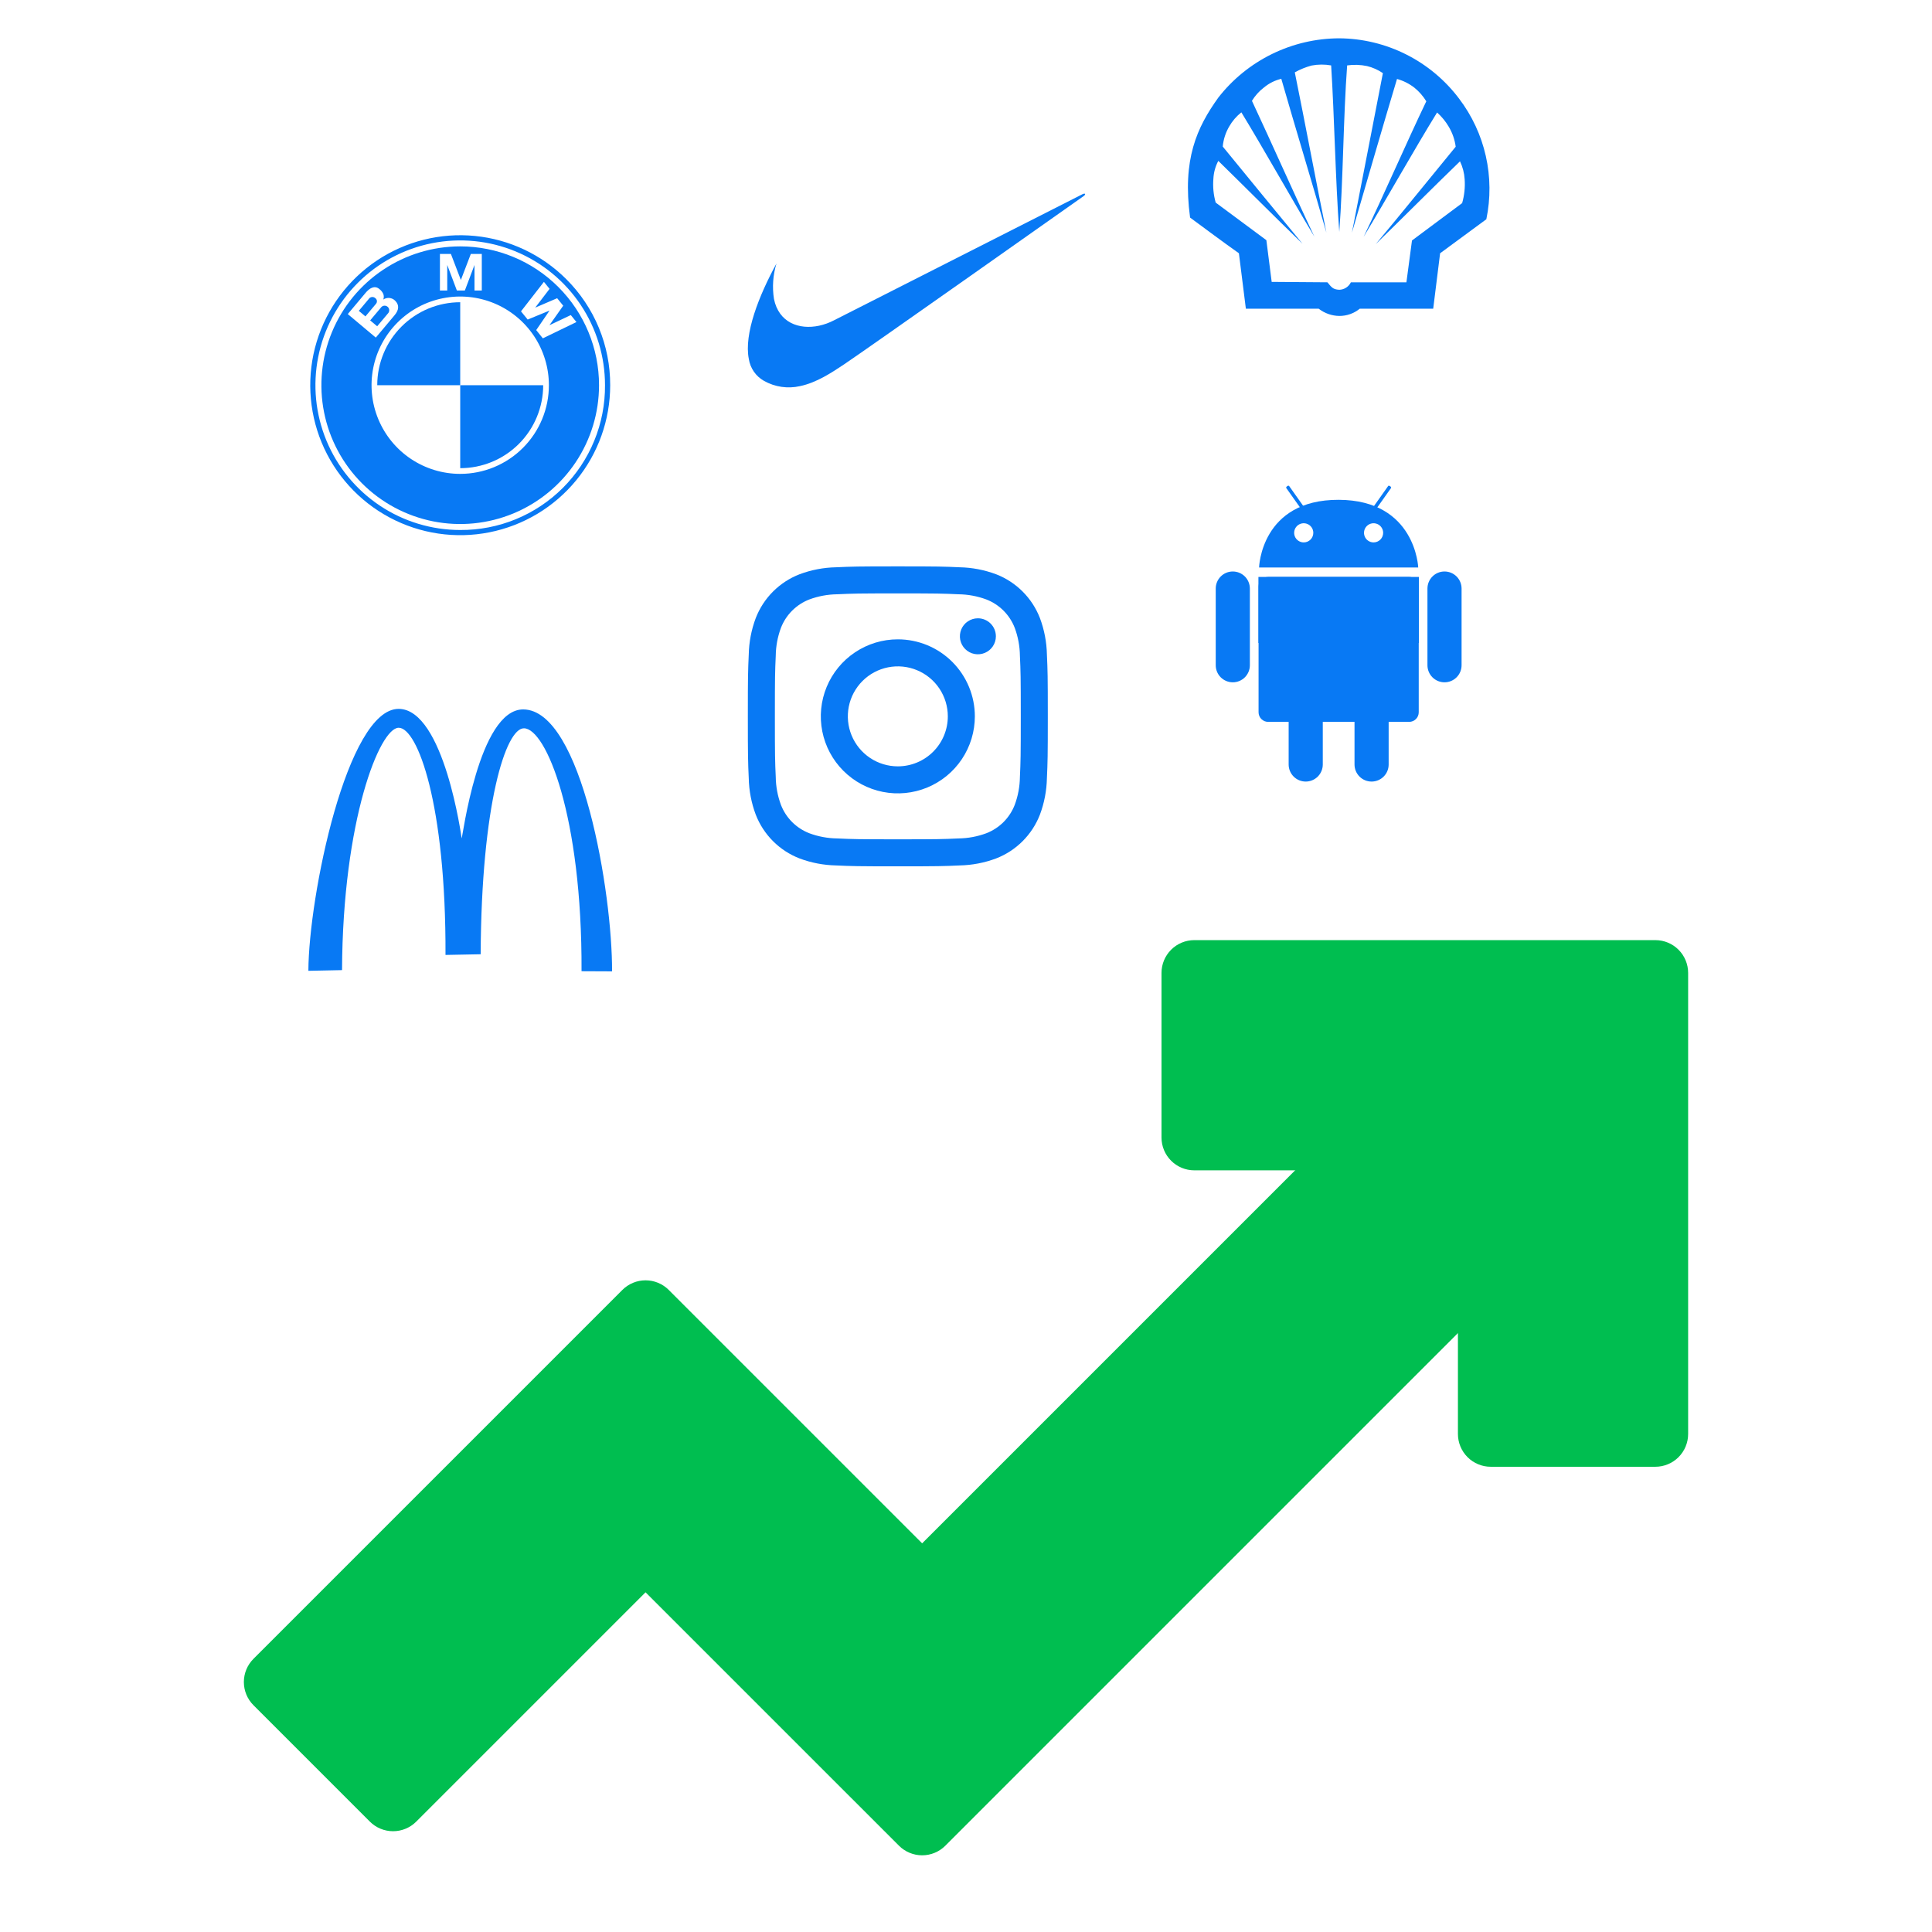 <svg width="188" height="188" viewBox="0 0 188 188" fill="none" xmlns="http://www.w3.org/2000/svg">
<path d="M35.991 177.258L24.665 165.932C24.066 165.333 23.73 164.522 23.73 163.675C23.73 162.829 24.066 162.017 24.665 161.418L60.562 125.521C60.858 125.225 61.21 124.99 61.597 124.829C61.984 124.669 62.399 124.586 62.818 124.586C63.237 124.586 63.653 124.669 64.04 124.829C64.427 124.99 64.779 125.225 65.075 125.521L89.733 150.179L140.649 99.263C141.24 98.672 141.942 98.203 142.714 97.883C143.486 97.564 144.314 97.399 145.15 97.399C145.986 97.399 146.813 97.564 147.586 97.883C148.358 98.203 149.059 98.672 149.65 99.263L156.489 106.102C157.683 107.295 158.353 108.914 158.353 110.602C158.353 112.291 157.683 113.91 156.489 115.103L91.99 179.602C91.391 180.201 90.58 180.537 89.733 180.537C88.887 180.537 88.075 180.201 87.477 179.602L62.818 154.944L40.505 177.258C40.208 177.555 39.856 177.79 39.469 177.95C39.082 178.111 38.667 178.193 38.248 178.193C37.829 178.193 37.414 178.111 37.026 177.95C36.639 177.79 36.287 177.555 35.991 177.258Z" fill="#00BE50"/>
<path d="M161.079 142.728H145.061C144.214 142.728 143.403 142.392 142.804 141.793C142.206 141.194 141.869 140.383 141.869 139.536V120.248C141.869 118.56 141.199 116.941 140.005 115.747C138.811 114.554 137.192 113.883 135.504 113.883H116.216C115.37 113.883 114.558 113.547 113.959 112.948C113.361 112.35 113.024 111.538 113.024 110.691V94.674C113.024 93.827 113.361 93.015 113.959 92.417C114.558 91.818 115.37 91.482 116.216 91.482H161.079C161.925 91.482 162.737 91.818 163.336 92.417C163.934 93.015 164.27 93.827 164.27 94.674V139.536C164.27 140.383 163.934 141.194 163.336 141.793C162.737 142.392 161.925 142.728 161.079 142.728Z" fill="#00BE50"/>
<path d="M55.103 27.164C52.715 24.777 49.574 23.291 46.214 22.96C42.854 22.63 39.483 23.474 36.675 25.35C33.868 27.226 31.798 30.017 30.818 33.248C29.838 36.479 30.009 39.949 31.301 43.069C32.593 46.188 34.927 48.763 37.904 50.354C40.882 51.946 44.319 52.456 47.631 51.797C50.942 51.138 53.923 49.352 56.065 46.742C58.206 44.132 59.377 40.86 59.377 37.484C59.382 35.566 59.007 33.667 58.274 31.896C57.54 30.125 56.462 28.516 55.103 27.164ZM44.783 51.573C41.996 51.573 39.273 50.747 36.956 49.199C34.639 47.65 32.833 45.45 31.766 42.876C30.7 40.301 30.421 37.468 30.965 34.735C31.508 32.002 32.85 29.492 34.821 27.521C36.791 25.551 39.301 24.209 42.034 23.666C44.767 23.122 47.6 23.401 50.175 24.467C52.749 25.534 54.95 27.339 56.498 29.656C58.046 31.973 58.872 34.697 58.872 37.484C58.885 39.337 58.529 41.175 57.825 42.89C57.121 44.605 56.084 46.163 54.773 47.474C53.462 48.785 51.904 49.822 50.189 50.526C48.474 51.229 46.637 51.585 44.783 51.573V51.573Z" fill="#0879F4"/>
<path d="M36.709 37.484H44.783V29.41C42.642 29.41 40.588 30.261 39.074 31.775C37.56 33.289 36.709 35.342 36.709 37.484Z" fill="#0879F4"/>
<path d="M44.783 45.557C46.924 45.557 48.978 44.707 50.492 43.193C52.006 41.678 52.857 39.625 52.857 37.484H44.783V45.557Z" fill="#0879F4"/>
<path d="M44.783 23.975C42.111 23.975 39.499 24.767 37.278 26.252C35.057 27.736 33.325 29.846 32.303 32.314C31.28 34.782 31.013 37.499 31.534 40.119C32.055 42.739 33.342 45.146 35.231 47.036C37.12 48.925 39.527 50.211 42.148 50.733C44.768 51.254 47.484 50.986 49.953 49.964C52.421 48.941 54.531 47.21 56.015 44.989C57.499 42.767 58.291 40.155 58.291 37.484C58.291 33.901 56.868 30.465 54.335 27.932C51.802 25.398 48.366 23.975 44.783 23.975ZM42.809 24.713H43.878L44.846 27.245L45.814 24.713H46.883V28.268H46.172V25.785L45.235 28.268H44.457L43.521 25.785V28.268H42.809L42.809 24.713ZM33.842 30.562L35.577 28.494C35.936 28.066 36.438 27.724 36.915 28.125C37.084 28.253 37.218 28.422 37.303 28.615C37.363 28.788 37.361 28.975 37.299 29.146C37.472 29.029 37.681 28.976 37.889 28.994C38.097 29.014 38.293 29.104 38.442 29.251C38.881 29.678 38.817 30.172 38.399 30.67L36.569 32.85L33.842 30.562ZM44.783 46.112C43.076 46.112 41.408 45.606 39.989 44.658C38.57 43.71 37.464 42.362 36.811 40.786C36.158 39.209 35.987 37.474 36.32 35.8C36.653 34.126 37.475 32.589 38.682 31.382C39.888 30.175 41.426 29.354 43.1 29.021C44.773 28.688 46.508 28.859 48.085 29.512C49.662 30.165 51.009 31.271 51.958 32.69C52.906 34.109 53.412 35.777 53.412 37.484C53.412 39.772 52.503 41.967 50.884 43.585C49.266 45.203 47.072 46.112 44.783 46.112H44.783ZM52.823 32.923L52.178 32.12L53.464 30.239L53.456 30.229L51.349 31.096L50.697 30.298L52.928 27.428L53.478 28.108L52.081 29.935L54.216 29.019L54.806 29.747L53.466 31.645L55.544 30.659L56.094 31.338L52.823 32.923Z" fill="#0879F4"/>
<path d="M36.525 29.015C36.448 28.944 36.347 28.903 36.242 28.901C36.137 28.9 36.035 28.937 35.956 29.006L34.914 30.248L35.558 30.789L36.589 29.561C36.622 29.522 36.647 29.476 36.662 29.427C36.677 29.378 36.682 29.326 36.676 29.274C36.67 29.223 36.654 29.174 36.627 29.129C36.602 29.084 36.566 29.046 36.525 29.015Z" fill="#0879F4"/>
<path d="M37.789 30.455C37.855 30.364 37.885 30.252 37.872 30.141C37.859 30.03 37.805 29.927 37.721 29.854C37.636 29.781 37.527 29.742 37.415 29.745C37.303 29.749 37.196 29.794 37.116 29.873L36.021 31.178L36.702 31.749L37.789 30.455Z" fill="#0879F4"/>
<path fill-rule="evenodd" clip-rule="evenodd" d="M30.008 94.468C30.034 87.224 33.776 68.966 38.797 68.979C43.218 69.006 44.923 81.577 44.923 81.577C44.989 81.657 46.574 69.019 50.915 69.032C56.628 69.059 59.598 86.971 59.558 94.521L56.589 94.508C56.655 79.34 53.113 70.87 50.982 70.87C49.224 70.857 46.84 78.234 46.773 92.857L43.351 92.923C43.404 78.221 40.621 70.817 38.797 70.817C36.959 70.804 33.35 79.779 33.283 94.401L30.008 94.468H30.008Z" fill="#0879F4"/>
<path d="M123.402 56.141H137.122C137.369 56.141 137.607 56.24 137.782 56.415C137.957 56.59 138.055 56.827 138.055 57.075V69.311C138.055 69.558 137.957 69.796 137.782 69.971C137.607 70.146 137.37 70.244 137.122 70.244H123.402C123.28 70.244 123.158 70.22 123.045 70.173C122.932 70.126 122.829 70.057 122.743 69.971C122.656 69.884 122.587 69.781 122.54 69.668C122.493 69.555 122.469 69.433 122.469 69.311V57.074C122.469 56.952 122.493 56.831 122.54 56.717C122.587 56.604 122.656 56.501 122.743 56.415C122.829 56.328 122.932 56.259 123.045 56.212C123.158 56.166 123.28 56.141 123.402 56.141Z" fill="#0879F4"/>
<path d="M138.07 56.141H122.455V62.569H138.07V56.141Z" fill="#0879F4"/>
<path d="M142.224 64.734C142.224 64.952 142.181 65.168 142.098 65.369C142.014 65.571 141.892 65.754 141.738 65.908C141.583 66.062 141.4 66.185 141.199 66.268C140.997 66.352 140.781 66.394 140.563 66.394C140.123 66.394 139.7 66.219 139.389 65.908C139.078 65.597 138.903 65.174 138.903 64.734V57.271C138.903 56.83 139.078 56.408 139.389 56.097C139.7 55.785 140.123 55.61 140.563 55.61C140.781 55.61 140.997 55.653 141.199 55.736C141.4 55.82 141.583 55.942 141.738 56.096C141.892 56.251 142.014 56.434 142.098 56.635C142.181 56.837 142.224 57.053 142.224 57.271V64.734Z" fill="#0879F4"/>
<path d="M121.622 64.734C121.622 64.952 121.579 65.168 121.496 65.369C121.412 65.571 121.29 65.754 121.136 65.908C120.982 66.062 120.798 66.185 120.597 66.268C120.395 66.352 120.18 66.394 119.961 66.394C119.521 66.394 119.099 66.219 118.787 65.908C118.476 65.597 118.301 65.174 118.301 64.734V57.271C118.301 56.83 118.476 56.408 118.787 56.097C119.099 55.785 119.521 55.61 119.961 55.61C120.18 55.61 120.395 55.653 120.597 55.736C120.799 55.82 120.982 55.942 121.136 56.096C121.29 56.251 121.412 56.434 121.496 56.635C121.579 56.837 121.622 57.053 121.622 57.271V64.734Z" fill="#0879F4"/>
<path d="M130.262 48.636C122.692 48.613 122.519 55.222 122.519 55.222H138.005C138.005 55.222 137.762 48.66 130.262 48.636ZM126.864 52.781C126.679 52.781 126.499 52.726 126.346 52.623C126.193 52.521 126.073 52.376 126.003 52.205C125.932 52.035 125.914 51.847 125.95 51.667C125.986 51.486 126.074 51.32 126.205 51.189C126.335 51.059 126.501 50.97 126.682 50.934C126.863 50.898 127.05 50.917 127.221 50.987C127.391 51.058 127.536 51.177 127.639 51.331C127.741 51.484 127.796 51.664 127.796 51.849C127.796 51.971 127.772 52.092 127.725 52.205C127.678 52.318 127.61 52.421 127.523 52.508C127.436 52.594 127.334 52.663 127.221 52.71C127.107 52.757 126.986 52.781 126.864 52.781ZM133.661 52.781C133.476 52.781 133.296 52.726 133.143 52.623C132.99 52.521 132.87 52.376 132.8 52.205C132.729 52.035 132.711 51.847 132.747 51.667C132.783 51.486 132.871 51.32 133.002 51.189C133.132 51.059 133.298 50.97 133.479 50.934C133.66 50.898 133.847 50.917 134.018 50.987C134.188 51.058 134.333 51.177 134.436 51.331C134.538 51.484 134.593 51.664 134.593 51.849C134.593 51.971 134.569 52.092 134.522 52.205C134.475 52.318 134.407 52.421 134.32 52.508C134.233 52.594 134.131 52.663 134.018 52.71C133.904 52.757 133.783 52.781 133.661 52.781Z" fill="#0879F4"/>
<path d="M126.607 49.525C126.635 49.564 126.719 49.551 126.796 49.497C126.873 49.443 126.913 49.367 126.885 49.328L125.439 47.287C125.411 47.248 125.326 47.26 125.25 47.314C125.173 47.369 125.133 47.444 125.161 47.483L126.607 49.525Z" fill="#0879F4"/>
<path d="M133.917 49.525C133.89 49.564 133.805 49.551 133.728 49.497C133.652 49.443 133.612 49.367 133.639 49.328L135.085 47.287C135.113 47.248 135.198 47.26 135.274 47.314C135.351 47.369 135.391 47.444 135.363 47.483L133.917 49.525Z" fill="#0879F4"/>
<path d="M135.128 74.393C135.128 74.611 135.085 74.827 135.001 75.028C134.918 75.23 134.796 75.413 134.641 75.567C134.487 75.721 134.304 75.843 134.103 75.927C133.901 76.01 133.685 76.053 133.467 76.053C133.027 76.053 132.604 75.878 132.293 75.567C131.981 75.255 131.806 74.833 131.806 74.393V66.929C131.806 66.489 131.981 66.067 132.293 65.755C132.604 65.444 133.027 65.269 133.467 65.269C133.685 65.269 133.901 65.312 134.103 65.395C134.304 65.479 134.487 65.601 134.641 65.755C134.796 65.909 134.918 66.092 135.001 66.294C135.085 66.495 135.128 66.711 135.128 66.929V74.393Z" fill="#0879F4"/>
<path d="M128.718 74.393C128.718 74.833 128.543 75.255 128.232 75.567C127.92 75.878 127.498 76.053 127.058 76.053C126.617 76.053 126.195 75.878 125.883 75.567C125.572 75.255 125.397 74.833 125.397 74.393V66.929C125.397 66.489 125.572 66.067 125.883 65.755C126.195 65.444 126.617 65.269 127.058 65.269C127.498 65.269 127.92 65.444 128.232 65.755C128.543 66.067 128.718 66.489 128.718 66.929V74.393Z" fill="#0879F4"/>
<path d="M141.986 9.604C140.625 7.793 138.864 6.321 136.841 5.302C134.819 4.283 132.588 3.744 130.323 3.728C128.052 3.734 125.812 4.257 123.772 5.257C121.733 6.257 119.947 7.707 118.551 9.499C116.456 12.42 115.043 15.505 115.805 21.172C117.437 22.371 118.8 23.401 120.556 24.645L121.233 30.038H128.318C128.891 30.486 129.596 30.734 130.323 30.744C131.05 30.749 131.756 30.499 132.318 30.038H139.463L140.135 24.645L144.633 21.336C145.056 19.305 145.039 17.206 144.582 15.182C144.126 13.159 143.24 11.256 141.986 9.604ZM142.279 19.764L137.398 23.401L136.856 27.471H131.453C131.349 27.683 131.189 27.864 130.99 27.992C130.79 28.12 130.56 28.191 130.323 28.197C129.681 28.167 129.557 27.928 129.169 27.471L123.746 27.431L123.228 23.371L118.297 19.714C118.084 18.961 118.008 18.175 118.073 17.395C118.102 16.787 118.265 16.192 118.551 15.654C121.069 18.112 124.208 21.271 126.746 23.719C124.303 20.769 121.407 17.216 118.984 14.261C119.047 13.572 119.261 12.906 119.611 12.31C119.913 11.779 120.316 11.311 120.795 10.932C123.009 14.564 125.696 19.37 127.9 23.027C125.995 19.012 123.721 13.858 121.825 9.813C122.131 9.308 122.529 8.866 122.999 8.509C123.488 8.104 124.064 7.816 124.681 7.668C125.995 12.255 127.761 18.037 129.069 22.634C128.109 17.898 126.97 11.823 125.995 7.041C126.506 6.755 127.051 6.533 127.617 6.379C128.249 6.258 128.898 6.253 129.532 6.365C129.846 11.34 129.95 17.54 130.323 22.565C130.701 17.559 130.716 11.38 131.089 6.365C131.733 6.274 132.388 6.296 133.025 6.429C133.576 6.563 134.099 6.796 134.567 7.116C133.637 11.877 132.483 17.913 131.552 22.649C132.886 18.082 134.567 12.255 135.941 7.683C136.563 7.855 137.145 8.149 137.652 8.549C138.103 8.918 138.488 9.36 138.791 9.857C136.871 13.858 134.642 19.012 132.692 23.042C134.896 19.415 137.607 14.564 139.841 10.947C140.291 11.349 140.675 11.819 140.981 12.34C141.333 12.933 141.562 13.592 141.652 14.276C139.199 17.256 136.329 20.823 133.876 23.749C136.398 21.301 139.543 18.137 142.07 15.699C142.332 16.244 142.486 16.836 142.523 17.44C142.579 18.223 142.496 19.009 142.279 19.764H142.279Z" fill="#0879F4"/>
<path fill-rule="evenodd" clip-rule="evenodd" d="M75.555 25.646C73.855 28.756 72.379 32.48 72.867 34.933C72.936 35.377 73.104 35.799 73.36 36.167C73.616 36.536 73.952 36.842 74.344 37.062C75.405 37.66 76.65 37.843 77.838 37.575C79.465 37.239 80.944 36.247 82.103 35.477C84.056 34.183 105.476 19.061 105.476 19.061C105.679 18.9 105.607 18.767 105.337 18.897C105.229 18.95 81.148 31.172 81.148 31.172C80.694 31.409 80.209 31.585 79.707 31.694C77.749 32.113 75.777 31.387 75.314 29.09C75.132 27.939 75.215 26.761 75.555 25.646H75.555Z" fill="#0879F4"/>
<path d="M87.367 55.113C83.403 55.113 82.906 55.13 81.35 55.201C80.139 55.225 78.941 55.455 77.807 55.879C76.837 56.254 75.957 56.828 75.222 57.562C74.487 58.297 73.914 59.178 73.539 60.148C73.114 61.282 72.885 62.479 72.86 63.69C72.789 65.247 72.772 65.744 72.772 69.707C72.772 73.671 72.789 74.168 72.86 75.724C72.885 76.935 73.114 78.133 73.539 79.267C73.914 80.237 74.487 81.117 75.222 81.852C75.957 82.587 76.837 83.16 77.807 83.535C78.941 83.96 80.139 84.189 81.35 84.214C82.906 84.285 83.403 84.301 87.367 84.301C91.33 84.301 91.827 84.285 93.384 84.214C94.594 84.189 95.792 83.96 96.926 83.535C97.896 83.16 98.776 82.587 99.511 81.852C100.246 81.117 100.82 80.237 101.195 79.267C101.619 78.133 101.849 76.935 101.873 75.724C101.944 74.168 101.961 73.671 101.961 69.707C101.961 65.744 101.944 65.247 101.873 63.69C101.849 62.479 101.619 61.282 101.195 60.148C100.82 59.178 100.246 58.297 99.511 57.562C98.776 56.828 97.896 56.254 96.926 55.879C95.792 55.455 94.594 55.225 93.384 55.201C91.827 55.13 91.33 55.113 87.367 55.113V55.113ZM87.367 57.743C91.263 57.743 91.725 57.758 93.264 57.828C94.189 57.839 95.106 58.009 95.974 58.33C96.603 58.573 97.175 58.945 97.652 59.422C98.129 59.899 98.501 60.471 98.744 61.1C99.065 61.968 99.235 62.885 99.246 63.81C99.316 65.349 99.331 65.81 99.331 69.707C99.331 73.604 99.316 74.066 99.246 75.605C99.235 76.53 99.065 77.447 98.744 78.314C98.501 78.944 98.129 79.516 97.652 79.993C97.175 80.469 96.603 80.841 95.974 81.084C95.106 81.406 94.189 81.576 93.264 81.587C91.725 81.657 91.264 81.672 87.367 81.672C83.469 81.672 83.008 81.657 81.469 81.587C80.544 81.576 79.627 81.406 78.759 81.084C78.13 80.841 77.558 80.469 77.081 79.993C76.604 79.516 76.232 78.944 75.99 78.314C75.668 77.447 75.498 76.53 75.487 75.605C75.417 74.066 75.402 73.604 75.402 69.707C75.402 65.81 75.417 65.349 75.487 63.81C75.498 62.885 75.668 61.968 75.99 61.1C76.232 60.471 76.604 59.899 77.081 59.422C77.558 58.945 78.13 58.573 78.759 58.33C79.627 58.009 80.544 57.839 81.469 57.828C83.008 57.758 83.47 57.743 87.367 57.743Z" fill="#0879F4"/>
<path d="M87.367 74.572C86.404 74.572 85.464 74.287 84.664 73.752C83.864 73.218 83.24 72.458 82.872 71.569C82.504 70.68 82.408 69.702 82.595 68.758C82.783 67.814 83.246 66.948 83.927 66.267C84.607 65.587 85.474 65.124 86.418 64.936C87.361 64.748 88.339 64.845 89.228 65.213C90.117 65.581 90.877 66.204 91.412 67.004C91.946 67.805 92.231 68.745 92.231 69.707C92.231 70.997 91.719 72.235 90.806 73.147C89.894 74.059 88.657 74.572 87.367 74.572ZM87.367 62.213C85.884 62.213 84.436 62.652 83.203 63.476C81.971 64.299 81.01 65.47 80.443 66.839C79.876 68.209 79.727 69.716 80.016 71.169C80.305 72.623 81.019 73.958 82.067 75.006C83.115 76.055 84.451 76.768 85.904 77.058C87.358 77.347 88.865 77.198 90.234 76.631C91.604 76.064 92.774 75.103 93.598 73.871C94.421 72.638 94.861 71.189 94.861 69.707C94.861 68.723 94.667 67.749 94.29 66.839C93.914 65.93 93.362 65.104 92.666 64.408C91.97 63.712 91.144 63.16 90.235 62.783C89.325 62.407 88.351 62.213 87.367 62.213Z" fill="#0879F4"/>
<path d="M96.908 61.917C96.908 62.263 96.806 62.602 96.613 62.89C96.421 63.178 96.147 63.402 95.827 63.535C95.507 63.667 95.155 63.702 94.815 63.635C94.476 63.567 94.164 63.4 93.919 63.155C93.674 62.91 93.507 62.598 93.439 62.258C93.372 61.919 93.406 61.567 93.539 61.247C93.672 60.927 93.896 60.653 94.184 60.461C94.472 60.268 94.811 60.166 95.157 60.166C95.387 60.166 95.615 60.211 95.827 60.299C96.04 60.387 96.233 60.516 96.395 60.678C96.558 60.841 96.687 61.034 96.775 61.247C96.863 61.459 96.908 61.687 96.908 61.917Z" fill="#0879F4"/>
</svg>

